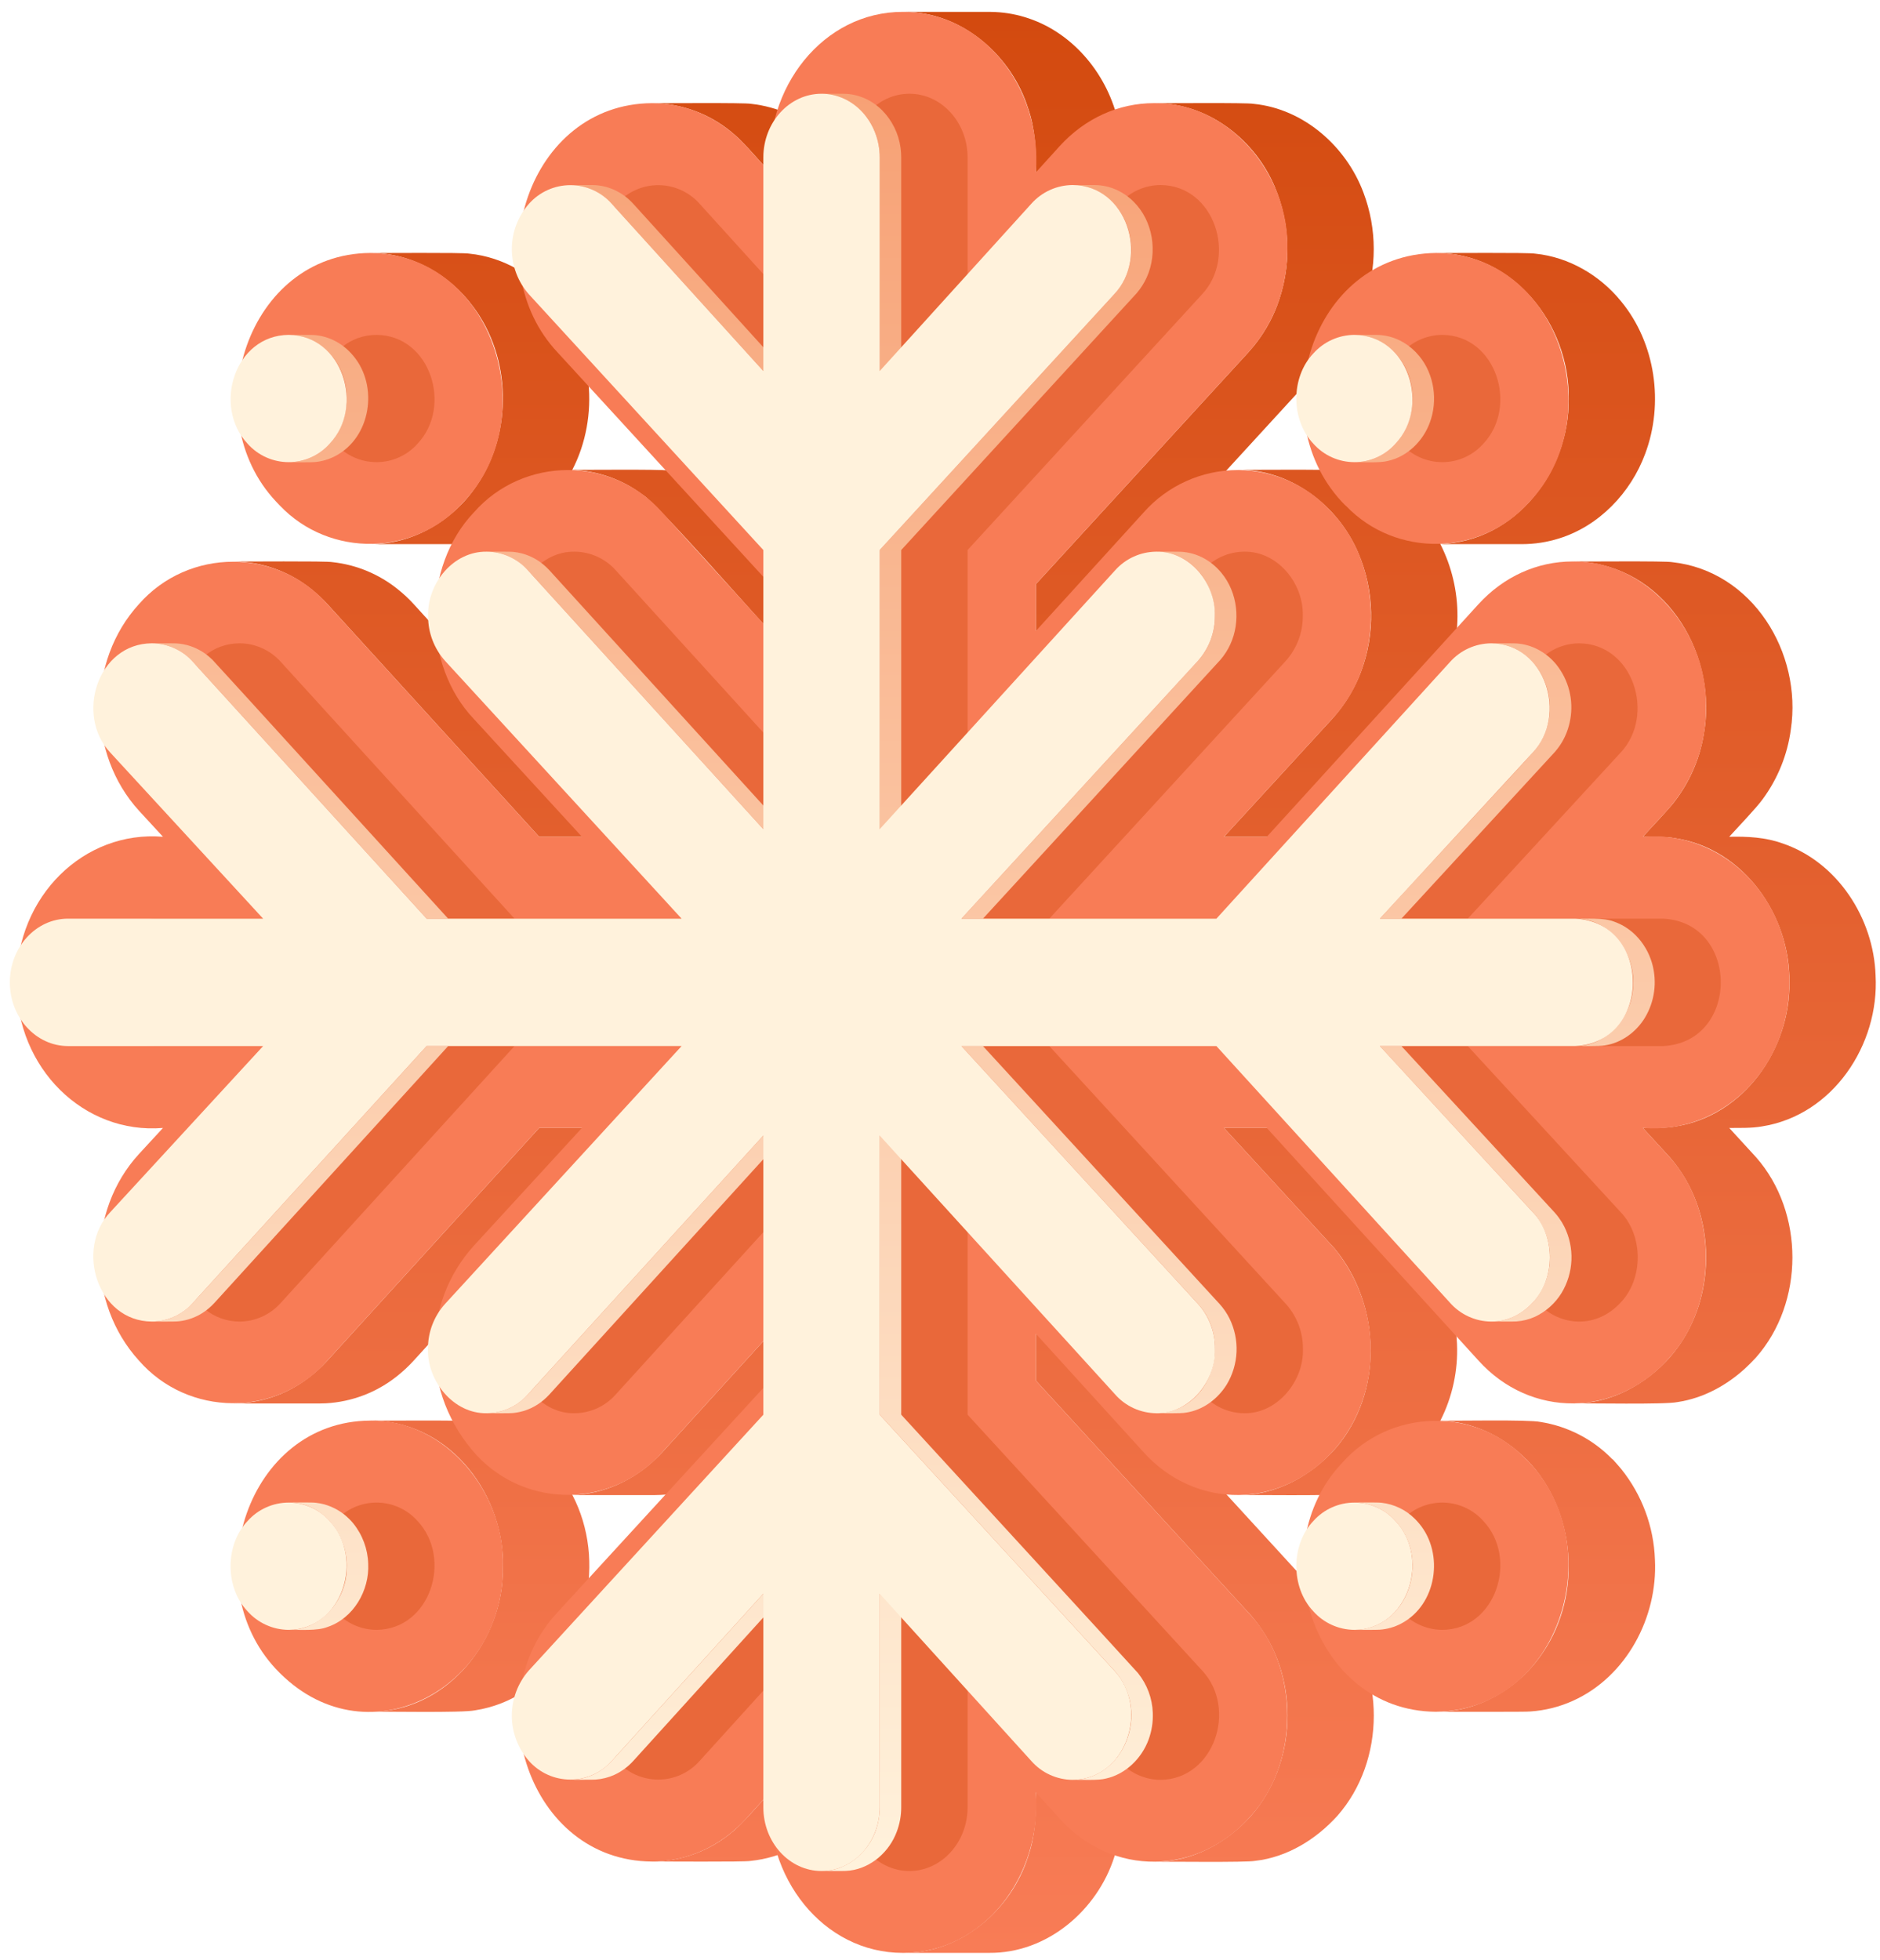 <svg width="94" height="98" viewBox="0 0 94 98" fill="none" xmlns="http://www.w3.org/2000/svg">
<path d="M16.289 70.156C17.589 70.085 18.835 69.611 19.852 68.798C20.141 68.569 20.411 68.318 20.661 68.047L31.273 56.389H26.956L16.344 68.047C16.052 68.365 15.731 68.654 15.385 68.912C14.311 69.721 13.004 70.16 11.659 70.164H15.976C16.081 70.164 16.185 70.161 16.289 70.156Z" fill="url(#paint0_linear_101_666)"/>
<path d="M12.017 28.08C13.317 28.159 14.56 28.641 15.573 29.459C15.859 29.687 16.126 29.937 16.373 30.206L26.956 41.833H31.272L20.689 30.206C20.444 29.936 20.176 29.687 19.89 29.459C18.957 28.706 17.827 28.236 16.635 28.104H16.634C16.317 28.037 12.091 28.081 11.657 28.069C11.778 28.069 11.897 28.075 12.017 28.08Z" fill="url(#paint1_linear_101_666)"/>
<path d="M23.65 15.321C25.569 17.866 25.643 21.608 23.856 24.241C22.682 26.013 20.651 27.222 18.503 27.202H22.82C23.384 27.201 23.944 27.124 24.487 26.972C26.28 26.474 27.777 25.137 28.615 23.491C29.891 23.536 31.123 23.972 32.142 24.741C32.796 25.094 37.856 30.9 38.498 31.541H42.815C42.322 31.045 37.056 25.082 36.634 24.876C35.701 24.123 34.572 23.653 33.38 23.521H33.379C33.04 23.453 29.061 23.498 28.617 23.486C29.99 20.83 29.679 17.38 27.767 15.065L27.765 15.063C26.708 13.763 25.157 12.853 23.48 12.682H23.476C23.165 12.615 18.933 12.659 18.504 12.647C20.528 12.629 22.463 13.703 23.65 15.321Z" fill="url(#paint2_linear_101_666)"/>
<path d="M32.811 72.909C31.695 73.999 30.185 74.695 28.618 74.738C28.266 74.054 27.81 73.43 27.266 72.886L27.265 72.886C26.247 71.864 24.912 71.218 23.479 71.054H23.478C23.165 70.987 18.934 71.031 18.504 71.019C18.724 71.021 18.943 71.031 19.161 71.054H19.163C22.891 71.444 25.393 75.141 25.137 78.746C24.99 82.294 22.184 85.591 18.502 85.576C19.234 85.556 23.12 85.639 23.752 85.504C24.661 85.364 25.526 85.023 26.287 84.508C29.403 82.433 30.327 78.012 28.622 74.744H32.721C32.825 74.744 32.93 74.74 33.034 74.735C33.595 74.706 34.149 74.6 34.681 74.421C35.542 74.123 36.331 73.65 37 73.031C37.15 72.89 37.298 72.747 37.439 72.593L42.816 66.682H38.499L33.122 72.593C33.02 72.703 32.918 72.808 32.811 72.909Z" fill="url(#paint3_linear_101_666)"/>
<path d="M32.948 5.168C34.361 5.255 35.703 5.816 36.758 6.76C37.172 7.099 38.12 8.215 38.499 8.616H42.816C42.429 8.207 41.493 7.104 41.075 6.761C40.097 5.886 38.87 5.338 37.566 5.192H37.565C37.249 5.125 33.021 5.169 32.588 5.157C32.708 5.157 32.828 5.163 32.948 5.168Z" fill="url(#paint4_linear_101_666)"/>
<path d="M39.736 92.377C40.259 92.105 40.743 91.766 41.178 91.369C41.513 91.075 42.498 89.948 42.816 89.606H38.499C38.026 90.108 37.121 91.191 36.59 91.603C35.468 92.542 34.052 93.059 32.588 93.064C33.011 93.054 37.24 93.094 37.533 93.032C38.302 92.953 39.049 92.731 39.736 92.377Z" fill="url(#paint5_linear_101_666)"/>
<path d="M49.464 97.629C52.35 97.655 54.867 95.507 55.72 92.818C55.949 92.121 56.079 91.395 56.108 90.661C56.12 90.427 56.111 89.846 56.113 89.609H51.797C51.822 90.688 51.759 91.792 51.403 92.817C50.55 95.507 48.033 97.655 45.147 97.629H49.464Z" fill="url(#paint6_linear_101_666)"/>
<path d="M45.508 0.604C48.248 0.738 50.59 2.843 51.402 5.404C51.757 6.424 51.822 7.54 51.796 8.614H56.113C56.123 7.793 56.113 6.918 55.918 6.121C55.408 3.795 53.73 1.698 51.449 0.924L51.443 0.922C50.896 0.735 50.325 0.626 49.747 0.601C49.653 0.596 49.558 0.592 49.464 0.593H45.147C45.269 0.593 45.389 0.599 45.508 0.604Z" fill="url(#paint7_linear_101_666)"/>
<path d="M58.064 5.168C60.573 5.286 62.781 7.065 63.738 9.34C64.539 11.232 64.58 13.358 63.854 15.279C63.575 16.01 63.181 16.692 62.687 17.3C62.6 17.406 62.511 17.511 62.418 17.614L51.797 29.198V31.541H56.113V29.198L66.735 17.614C66.829 17.512 66.917 17.406 67.004 17.3C67.498 16.693 67.892 16.011 68.171 15.279C68.859 13.458 68.86 11.449 68.172 9.628C67.308 7.314 65.182 5.438 62.683 5.192H62.681C62.365 5.124 58.138 5.169 57.705 5.157C57.825 5.157 57.944 5.163 58.064 5.168Z" fill="url(#paint8_linear_101_666)"/>
<path d="M62.936 81.248C64.987 84.023 64.833 88.184 62.55 90.78C61.324 92.149 59.572 93.096 57.707 93.075C58.253 93.06 62.33 93.119 62.763 93.029C64.361 92.847 65.8 91.958 66.867 90.78C69.292 88.03 69.299 83.53 66.879 80.775L56.113 69.024V66.682H51.797V69.024L62.562 80.775C62.693 80.927 62.818 81.085 62.936 81.248Z" fill="url(#paint9_linear_101_666)"/>
<path d="M69.094 24.202C68.405 23.837 67.653 23.607 66.878 23.522C66.875 23.522 66.872 23.521 66.868 23.521H66.866C66.552 23.454 62.323 23.498 61.891 23.486C64.519 23.454 66.903 25.263 67.91 27.638C68.725 29.536 68.771 31.676 68.04 33.608C67.761 34.339 67.367 35.021 66.874 35.628C66.786 35.735 66.697 35.84 66.604 35.942L61.198 41.833H65.515L70.921 35.942C70.96 35.9 70.998 35.858 71.035 35.815C71.405 35.387 71.726 34.918 71.991 34.418C72.566 33.303 72.868 32.068 72.873 30.814C72.878 29.559 72.585 28.322 72.019 27.203H76.108C76.734 27.202 77.356 27.106 77.954 26.918C79.955 26.297 81.537 24.637 82.257 22.691C83.205 20.17 82.778 17.155 81.055 15.065C79.999 13.763 78.447 12.854 76.77 12.682H76.766C76.454 12.615 72.222 12.659 71.793 12.647C75.671 12.64 78.484 16.217 78.435 19.937C78.473 23.563 75.783 27.072 72.016 27.197C71.665 26.518 71.209 25.898 70.666 25.359C70.201 24.899 69.672 24.509 69.094 24.202Z" fill="url(#paint10_linear_101_666)"/>
<path d="M82.747 77.98C82.691 76.322 82.098 74.728 81.058 73.436C80.94 73.29 80.781 73.117 80.654 72.975L80.6 72.933C79.639 71.949 78.385 71.302 77.025 71.088C76.417 70.958 72.706 71.041 72.02 71.019C72.62 69.836 72.906 68.519 72.85 67.193C72.779 65.447 72.146 63.771 71.044 62.415L65.516 56.389H61.199L66.727 62.415C69.075 65.248 69.192 69.648 66.737 72.451C65.508 73.817 63.757 74.764 61.891 74.744C62.438 74.728 66.514 74.787 66.948 74.697C68.546 74.515 69.984 73.626 71.054 72.451C71.431 72.016 71.754 71.537 72.017 71.025C73.62 71.071 75.164 71.796 76.284 72.933L76.337 72.975C78.799 75.499 79.122 79.708 77.145 82.612C75.969 84.384 73.939 85.596 71.789 85.576C71.957 85.572 76.516 85.591 76.522 85.561C77.256 85.511 77.975 85.331 78.645 85.028C81.317 83.828 82.889 80.856 82.747 77.98Z" fill="url(#paint11_linear_101_666)"/>
<path d="M93.779 48.765C93.686 45.913 91.877 43.094 89.123 42.163C89.121 42.163 89.119 42.162 89.118 42.162C88.272 41.856 87.353 41.811 86.461 41.832C86.838 41.413 87.829 40.385 88.14 39.945C88.892 38.922 89.374 37.726 89.542 36.468C90.116 32.633 87.629 28.544 83.614 28.104H83.612C83.296 28.036 79.07 28.081 78.635 28.069C78.856 28.071 79.077 28.081 79.297 28.104C83.442 28.567 85.918 32.855 85.176 36.782C84.967 37.974 84.474 39.097 83.737 40.058C83.473 40.424 82.453 41.483 82.144 41.833C82.666 41.841 83.28 41.812 83.79 41.91C87.197 42.443 89.51 45.767 89.471 49.111C89.511 52.458 87.191 55.783 83.781 56.312C83.276 56.408 82.659 56.385 82.144 56.389L83.495 57.863C85.912 60.621 85.907 65.119 83.48 67.868C82.255 69.238 80.503 70.185 78.638 70.164C79.355 70.141 83.263 70.229 83.883 70.092C85.154 69.902 86.325 69.267 87.266 68.402C87.449 68.229 87.627 68.056 87.797 67.868C90.224 65.119 90.228 60.621 87.812 57.863L86.461 56.389C86.98 56.386 87.591 56.404 88.098 56.312C91.64 55.757 93.973 52.231 93.779 48.765Z" fill="url(#paint12_linear_101_666)"/>
<path d="M18.503 71.019C22.267 70.952 25.258 74.624 25.149 78.317C25.191 84.459 18.222 88.178 13.787 83.428C9.796 79.163 12.353 71.063 18.503 71.019Z" fill="#F87C56"/>
<path d="M13.983 25.265L13.787 25.058C9.795 20.791 12.353 12.693 18.504 12.646C24.668 12.695 27.22 20.832 23.19 25.086C20.778 27.819 16.483 27.9 13.983 25.265Z" fill="#F87C56"/>
<path d="M76.337 72.975C80.542 77.222 78.072 85.494 71.789 85.576C65.623 85.525 63.076 77.388 67.105 73.136C69.507 70.414 73.781 70.317 76.284 72.933L76.337 72.975Z" fill="#F87C56"/>
<path d="M67.246 25.247C63.041 21 65.509 12.728 71.794 12.646C77.959 12.694 80.507 20.837 76.478 25.086C74.075 27.807 69.802 27.904 67.299 25.29L67.246 25.247Z" fill="#F87C56"/>
<path d="M89.471 49.111C89.474 53.418 86.099 56.716 82.144 56.389L83.495 57.863C85.901 60.542 85.897 65.198 83.48 67.868C80.826 70.897 76.517 70.904 73.915 68.008L63.34 56.389H61.199L66.727 62.415C69.168 65.415 69.115 69.712 66.737 72.451C64.076 75.472 59.776 75.484 57.171 72.591L51.797 66.682V69.025L62.562 80.775C64.973 83.452 64.965 88.109 62.55 90.78C59.895 93.806 55.587 93.816 52.984 90.92L51.796 89.609C52.104 93.841 49.143 97.636 45.147 97.63C41.15 97.636 38.189 93.839 38.498 89.606L37.308 90.92C36.043 92.307 34.368 93.064 32.587 93.064C26.414 93.019 23.856 84.885 27.872 80.609L38.498 69.025V66.682L33.121 72.593C30.647 75.39 26.343 75.45 23.824 72.743C21.037 69.674 21.062 65.178 23.697 62.272L29.096 56.389H26.955L16.344 68.047C13.853 70.869 9.407 70.847 6.937 68.008C4.332 65.136 4.35 60.521 6.948 57.692L8.149 56.389C4.195 56.715 0.821 53.416 0.825 49.111C0.822 44.805 4.194 41.506 8.149 41.832L6.951 40.532C4.346 37.676 4.346 33.048 6.944 30.206C9.429 27.374 13.888 27.375 16.372 30.206L26.955 41.832H29.096L23.695 35.947C21.103 33.225 21.103 28.34 23.69 25.62C26.172 22.792 30.633 22.79 33.116 25.623L38.498 31.541V29.198L27.877 17.616C23.855 13.336 26.413 5.204 32.588 5.157C34.369 5.157 36.043 5.916 37.303 7.295L38.498 8.616C38.189 4.383 41.15 0.587 45.147 0.593C49.143 0.587 52.105 4.382 51.797 8.614L52.985 7.303C54.252 5.915 55.926 5.156 57.705 5.156C61.477 5.101 64.459 8.721 64.371 12.453C64.371 14.402 63.679 16.234 62.419 17.613L51.797 29.198V31.541L57.173 25.629C57.763 24.96 58.489 24.424 59.301 24.057C60.114 23.69 60.996 23.499 61.888 23.499C62.78 23.498 63.662 23.688 64.475 24.054C65.288 24.42 66.014 24.955 66.605 25.624C69.191 28.335 69.191 33.228 66.605 35.942L61.199 41.833H63.34L73.92 30.209C75.181 28.827 76.856 28.069 78.635 28.069C82.407 28.014 85.388 31.633 85.301 35.365C85.319 37.269 84.622 39.11 83.348 40.524L82.144 41.833C86.099 41.506 89.474 44.804 89.471 49.111Z" fill="#F87C56"/>
<g style="mix-blend-mode:multiply" opacity="0.4" filter="url(#filter0_f_101_666)">
<path d="M20.877 76.038C22.637 77.918 21.522 81.457 18.826 81.481C18.435 81.479 18.049 81.394 17.694 81.232C17.338 81.07 17.021 80.835 16.762 80.542C15.638 79.353 15.642 77.22 16.774 76.038C17.032 75.749 17.348 75.517 17.702 75.359C18.055 75.2 18.438 75.118 18.826 75.118C19.213 75.118 19.596 75.2 19.95 75.359C20.303 75.517 20.619 75.749 20.877 76.038Z" fill="#D34A0F"/>
<path d="M16.774 22.183C15.013 20.305 16.13 16.764 18.825 16.741C21.524 16.762 22.639 20.322 20.876 22.184C20.619 22.474 20.303 22.706 19.949 22.864C19.596 23.023 19.212 23.105 18.825 23.104C18.438 23.104 18.054 23.022 17.701 22.863C17.348 22.705 17.032 22.473 16.774 22.183Z" fill="#D34A0F"/>
<path d="M74.165 76.038C75.928 77.899 74.814 81.46 72.114 81.481C71.724 81.478 71.338 81.394 70.982 81.232C70.626 81.07 70.309 80.835 70.051 80.542C68.926 79.354 68.932 77.22 70.063 76.038C70.321 75.749 70.637 75.517 70.99 75.359C71.344 75.2 71.727 75.118 72.114 75.118C72.501 75.118 72.885 75.2 73.238 75.359C73.591 75.517 73.907 75.749 74.165 76.038Z" fill="#D34A0F"/>
<path d="M70.063 22.183C68.924 20.982 68.928 18.859 70.063 17.667C70.321 17.378 70.637 17.146 70.99 16.986C71.344 16.827 71.727 16.743 72.114 16.741C74.813 16.762 75.928 20.323 74.165 22.184C73.907 22.474 73.591 22.706 73.238 22.864C72.884 23.023 72.501 23.105 72.114 23.104C71.726 23.104 71.343 23.022 70.99 22.863C70.636 22.705 70.32 22.473 70.063 22.183Z" fill="#D34A0F"/>
<path d="M83.144 45.926C87.004 46.099 87.002 52.123 83.144 52.295H73.389L81.049 60.616C82.171 61.804 82.165 63.939 81.031 65.119C80.458 65.741 79.731 66.069 78.958 66.069C78.567 66.067 78.181 65.982 77.825 65.819C77.469 65.657 77.151 65.421 76.893 65.127L65.214 52.296H52.466L64.304 65.198C64.857 65.818 65.158 66.623 65.147 67.454C65.187 69.082 63.836 70.681 62.214 70.652C61.823 70.649 61.436 70.564 61.08 70.402C60.724 70.239 60.407 70.003 60.149 69.709L48.379 56.769V70.724L60.118 83.527C61.878 85.422 60.715 88.948 58.028 88.98C57.637 88.978 57.25 88.892 56.894 88.73C56.538 88.568 56.22 88.332 55.962 88.038L48.379 79.673V90.352C48.379 92.107 47.074 93.537 45.469 93.537C43.865 93.537 42.56 92.108 42.56 90.352V79.673L34.977 88.038C34.718 88.33 34.399 88.564 34.043 88.724C33.686 88.884 33.3 88.967 32.909 88.966C32.518 88.966 32.132 88.883 31.775 88.722C31.419 88.561 31.101 88.327 30.842 88.034C30.29 87.409 29.985 86.604 29.985 85.77C29.985 84.935 30.29 84.13 30.842 83.505L42.56 70.725V56.769L30.773 69.729C30.515 70.017 30.199 70.248 29.847 70.407C29.494 70.566 29.112 70.649 28.725 70.651C27.069 70.683 25.743 69.039 25.792 67.427C25.787 66.597 26.094 65.794 26.652 65.179L38.474 52.295H25.726L14.031 65.143C13.773 65.432 13.457 65.664 13.104 65.823C12.751 65.983 12.368 66.066 11.981 66.069C9.27 66.048 8.142 62.442 9.908 60.597L17.55 52.296H7.794C6.19 52.296 4.886 50.867 4.886 49.111C4.886 47.354 6.19 45.926 7.794 45.926H17.55L9.908 37.625C8.146 35.754 9.272 32.179 11.981 32.16C12.372 32.162 12.759 32.247 13.115 32.409C13.472 32.57 13.79 32.806 14.049 33.099L25.726 45.926H38.474L26.654 33.045C26.096 32.424 25.791 31.617 25.799 30.783C25.76 29.145 27.07 27.555 28.725 27.579C29.117 27.581 29.503 27.666 29.86 27.828C30.216 27.99 30.535 28.225 30.794 28.518L42.56 41.453V27.498L30.841 14.716C30.29 14.091 29.985 13.286 29.986 12.452C29.986 11.618 30.291 10.813 30.843 10.188C31.102 9.895 31.42 9.661 31.777 9.5C32.134 9.339 32.52 9.256 32.912 9.256C33.303 9.256 33.69 9.339 34.047 9.5C34.403 9.661 34.722 9.895 34.981 10.188L42.561 18.549V7.871C42.561 6.115 43.866 4.686 45.47 4.686C47.074 4.686 48.379 6.115 48.379 7.871V18.55L55.963 10.184C56.222 9.892 56.54 9.658 56.896 9.497C57.252 9.336 57.637 9.252 58.028 9.25C60.739 9.269 61.864 12.843 60.098 14.718L48.379 27.498V41.453L60.147 28.515C60.407 28.223 60.725 27.988 61.081 27.827C61.437 27.665 61.823 27.581 62.214 27.579C63.869 27.555 65.179 29.145 65.14 30.782C65.148 31.618 64.842 32.426 64.283 33.047L52.466 45.926H65.214L76.891 33.097C77.151 32.805 77.469 32.57 77.825 32.409C78.181 32.248 78.567 32.163 78.958 32.161C81.668 32.182 82.794 35.754 81.027 37.629L73.388 45.926L83.144 45.926Z" fill="#D34A0F"/>
</g>
<path d="M7.873 32.176C7.875 32.176 7.876 32.176 7.877 32.176C8.426 32.237 8.945 32.462 9.365 32.821C9.468 32.907 9.565 33 9.656 33.099L21.332 45.926H22.408C22.136 45.633 10.921 33.294 10.623 32.985L10.62 32.982C10.557 32.921 10.492 32.863 10.426 32.807C10.008 32.456 9.495 32.237 8.953 32.176H8.952C8.951 32.176 8.95 32.176 8.949 32.176C8.755 32.149 7.8 32.165 7.587 32.161C7.683 32.162 7.779 32.166 7.873 32.176Z" fill="url(#paint13_linear_101_666)"/>
<path d="M18.411 78.175C18.388 77.439 18.125 76.73 17.662 76.157C17.598 76.078 17.529 76.003 17.456 75.931H17.455C17.106 75.583 16.673 75.332 16.197 75.202C16.065 75.168 15.931 75.143 15.796 75.128C15.796 75.128 15.795 75.128 15.794 75.128C15.6 75.1 14.645 75.117 14.432 75.113C14.527 75.114 14.624 75.118 14.718 75.128H14.72C16.321 75.283 17.429 76.898 17.335 78.445C17.303 79.999 16.048 81.5 14.433 81.481C14.982 81.469 15.853 81.543 16.368 81.34C17.671 80.908 18.477 79.516 18.411 78.175Z" fill="url(#paint14_linear_101_666)"/>
<path d="M16.757 18.013C18.126 19.965 16.962 23.077 14.431 23.11C14.649 23.108 15.585 23.121 15.781 23.096C16.13 23.06 16.468 22.957 16.777 22.792C18.548 21.86 18.931 19.305 17.673 17.799V17.799C17.605 17.715 17.532 17.636 17.455 17.56C17.15 17.255 16.779 17.023 16.371 16.884C16.185 16.821 15.992 16.778 15.796 16.757H15.791C15.599 16.73 14.643 16.746 14.431 16.742C15.36 16.734 16.243 17.249 16.757 18.013Z" fill="url(#paint15_linear_101_666)"/>
<path d="M21.332 52.296L9.638 65.143C9.542 65.246 9.439 65.344 9.33 65.434C8.84 65.841 8.224 66.066 7.587 66.069C7.802 66.065 8.744 66.081 8.937 66.055C9.363 66.01 9.773 65.866 10.133 65.633C10.347 65.494 10.542 65.33 10.714 65.143L22.408 52.296H21.332Z" fill="url(#paint16_linear_101_666)"/>
<path d="M26.137 69.964C25.638 70.404 24.997 70.648 24.332 70.652C24.546 70.648 25.488 70.663 25.681 70.638C26.107 70.593 26.517 70.449 26.877 70.216C27.089 70.079 27.284 69.915 27.455 69.729L39.243 56.769H38.167L26.379 69.729C26.302 69.811 26.221 69.89 26.137 69.964Z" fill="url(#paint17_linear_101_666)"/>
<path d="M24.619 27.594C25.17 27.655 25.69 27.881 26.112 28.241C26.214 28.326 26.311 28.419 26.401 28.517L38.167 41.453H39.243L27.477 28.517C27.382 28.413 27.28 28.316 27.172 28.226C26.753 27.875 26.241 27.655 25.698 27.594H25.695C25.5 27.567 24.545 27.583 24.332 27.579C24.427 27.581 24.524 27.584 24.619 27.594Z" fill="url(#paint18_linear_101_666)"/>
<path d="M28.807 9.266H28.808C29.435 9.337 30.019 9.618 30.466 10.063C30.508 10.103 30.548 10.145 30.587 10.188L38.167 18.549H39.244L31.663 10.188C31.623 10.145 31.584 10.103 31.542 10.063C31.196 9.72 30.767 9.472 30.297 9.343C30.162 9.307 30.024 9.281 29.885 9.266H29.883C29.687 9.238 28.733 9.254 28.519 9.25C28.615 9.252 28.712 9.256 28.807 9.266Z" fill="url(#paint19_linear_101_666)"/>
<path d="M38.167 79.673L30.584 88.038C30.32 88.328 30 88.563 29.644 88.728C29.291 88.888 28.907 88.972 28.518 88.973C28.653 88.97 29.67 88.979 29.778 88.966C30.104 88.944 30.423 88.863 30.721 88.728C31.077 88.563 31.396 88.328 31.66 88.038L39.243 79.673H38.167Z" fill="url(#paint20_linear_101_666)"/>
<path d="M42.293 93.532C43.38 93.484 44.339 92.726 44.767 91.746C44.942 91.352 45.04 90.929 45.058 90.498C45.061 90.45 45.061 90.401 45.061 90.352V79.673H43.985V90.352C43.985 90.633 43.951 90.913 43.883 91.186C43.587 92.467 42.425 93.552 41.076 93.536C41.162 93.535 42.243 93.54 42.293 93.532Z" fill="url(#paint21_linear_101_666)"/>
<path d="M41.343 4.7C42.547 4.81 43.539 5.78 43.853 6.921C43.94 7.23 43.985 7.55 43.985 7.871V18.55H45.061V7.871C45.061 7.715 45.05 7.56 45.031 7.406C44.937 6.69 44.612 6.024 44.104 5.511C43.937 5.346 43.751 5.201 43.55 5.078L43.545 5.075C43.208 4.873 42.832 4.746 42.441 4.702C42.241 4.674 41.294 4.69 41.076 4.686C41.165 4.688 41.255 4.691 41.343 4.7Z" fill="url(#paint22_linear_101_666)"/>
<path d="M53.924 9.266H53.924C55.984 9.491 57.062 11.858 56.333 13.69C56.234 13.951 56.101 14.2 55.938 14.428C55.865 14.529 55.787 14.626 55.704 14.718L43.985 27.498V41.453H45.061V27.498C45.115 27.437 56.78 14.721 56.827 14.665C57.035 14.424 57.208 14.153 57.339 13.862C57.901 12.616 57.653 11.034 56.667 10.07C56.317 9.722 55.882 9.47 55.406 9.34C55.273 9.306 55.137 9.281 55.001 9.266H55C54.803 9.238 53.849 9.255 53.634 9.25C53.731 9.252 53.828 9.256 53.924 9.266Z" fill="url(#paint23_linear_101_666)"/>
<path d="M57.64 85.633V85.631C57.615 84.906 57.356 84.209 56.901 83.644L56.9 83.642C56.747 83.456 45.208 70.892 45.061 70.724V56.769H43.985V70.724L55.725 83.527C55.76 83.565 55.793 83.604 55.825 83.644C56.059 83.931 56.242 84.256 56.366 84.605C57.09 86.535 55.808 88.964 53.634 88.98C54.052 88.966 54.911 89.022 55.307 88.912C56.286 88.69 57.081 87.908 57.425 86.98L57.426 86.978C57.585 86.548 57.657 86.091 57.64 85.633Z" fill="url(#paint24_linear_101_666)"/>
<path d="M58.108 27.594C60.162 27.819 61.243 30.169 60.528 32.002C60.395 32.356 60.201 32.685 59.954 32.972C59.908 33.037 48.131 45.856 48.072 45.926H49.148C49.217 45.848 60.96 33.058 61.017 32.989C61.219 32.756 61.386 32.496 61.514 32.217C62.045 31.068 61.885 29.621 61.073 28.641L61.07 28.637C61.002 28.556 60.931 28.478 60.856 28.404L60.853 28.4C60.548 28.098 60.18 27.867 59.775 27.725C59.584 27.661 59.386 27.617 59.186 27.595H59.183C58.988 27.567 58.034 27.584 57.82 27.579C57.916 27.581 58.013 27.584 58.108 27.594Z" fill="url(#paint25_linear_101_666)"/>
<path d="M60.166 65.52C61.556 67.493 60.361 70.602 57.821 70.652C58.128 70.644 59.016 70.675 59.304 70.62C60.151 70.495 60.889 69.937 61.335 69.219L61.336 69.218C61.634 68.723 61.802 68.161 61.827 67.584C61.851 67.007 61.73 66.433 61.475 65.914C61.346 65.655 61.181 65.413 60.987 65.198L49.148 52.296H48.072L59.911 65.198C60.003 65.299 60.088 65.407 60.166 65.52Z" fill="url(#paint26_linear_101_666)"/>
<path d="M70.047 76.385C71.416 78.336 70.25 81.448 67.721 81.481C67.859 81.483 68.87 81.484 68.979 81.474C69.359 81.448 69.731 81.342 70.067 81.162C71.836 80.229 72.221 77.677 70.963 76.171L70.963 76.171C70.926 76.125 70.887 76.081 70.848 76.038C70.814 76.001 70.779 75.965 70.743 75.93C70.297 75.483 69.712 75.2 69.084 75.128H69.083C68.889 75.1 67.933 75.117 67.721 75.112C67.816 75.114 67.912 75.118 68.006 75.128H68.008C68.687 75.207 69.314 75.531 69.772 76.038C69.871 76.147 69.963 76.263 70.047 76.385Z" fill="url(#paint27_linear_101_666)"/>
<path d="M70.046 18.013C71.416 19.964 70.251 23.077 67.721 23.11C68.139 23.097 68.998 23.152 69.395 23.043C70.365 22.828 71.149 22.056 71.488 21.136V21.135C71.902 20.031 71.716 18.713 70.962 17.799L70.961 17.798C70.745 17.534 70.485 17.309 70.194 17.131C70.137 17.098 70.079 17.066 70.021 17.035C69.853 16.951 69.677 16.883 69.496 16.833L69.486 16.83C69.354 16.797 69.22 16.772 69.085 16.756H69.079C68.888 16.729 67.931 16.745 67.721 16.741C68.649 16.734 69.532 17.249 70.046 18.013Z" fill="url(#paint28_linear_101_666)"/>
<path d="M76.909 60.938C77.276 61.481 77.48 62.118 77.496 62.773C77.513 63.428 77.342 64.074 77.003 64.635C77.003 64.636 77.002 64.637 77.001 64.638C76.487 65.475 75.563 66.079 74.565 66.069C74.698 66.066 75.717 66.075 75.823 66.062C76.144 66.04 76.459 65.96 76.752 65.827C77.3 65.568 77.761 65.155 78.078 64.639C78.079 64.638 78.08 64.637 78.08 64.636C78.378 64.141 78.547 63.579 78.572 63.002C78.596 62.425 78.475 61.851 78.22 61.332C78.145 61.181 78.058 61.037 77.959 60.9C77.889 60.801 77.813 60.706 77.732 60.616L70.071 52.296H68.995L76.655 60.616C76.747 60.718 76.832 60.825 76.909 60.938Z" fill="url(#paint29_linear_101_666)"/>
<path d="M74.851 32.176H74.855C76.826 32.387 77.924 34.605 77.333 36.4C77.203 36.825 76.986 37.219 76.697 37.556C76.589 37.709 69.095 45.796 68.995 45.926H70.071L77.71 37.629C77.732 37.605 77.754 37.582 77.773 37.557C78.02 37.268 78.215 36.937 78.348 36.581C78.421 36.383 78.476 36.18 78.513 35.973C78.6 35.492 78.583 34.997 78.463 34.523C78.343 34.049 78.123 33.606 77.818 33.224L77.816 33.221C77.748 33.138 77.676 33.059 77.599 32.983C77.429 32.816 77.24 32.669 77.035 32.547C76.871 32.45 76.698 32.37 76.519 32.307C76.328 32.242 76.131 32.199 75.931 32.176H75.93C75.929 32.176 75.928 32.176 75.927 32.176C75.733 32.149 74.778 32.165 74.565 32.161C74.66 32.162 74.756 32.166 74.851 32.176Z" fill="url(#paint30_linear_101_666)"/>
<path d="M79.017 45.94C80.624 46.085 81.753 47.704 81.657 49.258C81.622 50.812 80.365 52.312 78.751 52.296C79.066 52.288 79.951 52.32 80.247 52.262C81.075 52.135 81.803 51.599 82.237 50.893L82.238 50.892C82.484 50.486 82.643 50.034 82.706 49.564C82.769 49.093 82.734 48.615 82.604 48.159C82.453 47.628 82.169 47.143 81.779 46.752C81.778 46.751 81.777 46.749 81.776 46.748C81.608 46.583 81.422 46.438 81.22 46.316C81.054 46.217 80.878 46.135 80.695 46.071H80.694C80.182 45.866 79.296 45.938 78.751 45.927C78.84 45.928 78.929 45.931 79.017 45.94Z" fill="url(#paint31_linear_101_666)"/>
<path d="M16.483 76.038C18.243 77.918 17.128 81.457 14.432 81.481C14.041 81.479 13.656 81.394 13.3 81.232C12.944 81.07 12.627 80.835 12.368 80.542C11.244 79.353 11.248 77.22 12.381 76.038C12.638 75.749 12.954 75.517 13.308 75.359C13.661 75.2 14.044 75.118 14.432 75.118C14.819 75.118 15.202 75.2 15.556 75.359C15.909 75.517 16.225 75.749 16.483 76.038Z" fill="#FFF2DC"/>
<path d="M12.38 22.183C10.619 20.305 11.736 16.764 14.431 16.741C17.131 16.762 18.245 20.322 16.483 22.184C16.225 22.474 15.909 22.705 15.556 22.864C15.202 23.022 14.819 23.104 14.431 23.104C14.044 23.104 13.661 23.022 13.307 22.863C12.954 22.705 12.638 22.473 12.38 22.183Z" fill="#FFF2DC"/>
<path d="M69.772 76.038C71.535 77.899 70.42 81.46 67.721 81.481C67.33 81.479 66.944 81.394 66.588 81.232C66.233 81.07 65.915 80.835 65.657 80.542C64.532 79.354 64.538 77.22 65.669 76.038C65.927 75.749 66.243 75.517 66.596 75.359C66.95 75.2 67.333 75.118 67.72 75.118C68.108 75.118 68.491 75.2 68.844 75.359C69.198 75.517 69.514 75.749 69.772 76.038Z" fill="#FFF2DC"/>
<path d="M65.669 22.183C64.53 20.982 64.534 18.859 65.669 17.667C65.927 17.378 66.243 17.146 66.597 16.986C66.95 16.827 67.333 16.743 67.721 16.741C70.42 16.762 71.535 20.323 69.772 22.184C69.514 22.474 69.198 22.706 68.844 22.864C68.491 23.023 68.108 23.105 67.72 23.104C67.333 23.104 66.95 23.022 66.596 22.863C66.243 22.705 65.927 22.473 65.669 22.183Z" fill="#FFF2DC"/>
<path d="M78.751 45.926C82.61 46.099 82.609 52.123 78.751 52.295H68.995L76.655 60.616C77.778 61.804 77.771 63.939 76.637 65.119C76.064 65.741 75.337 66.069 74.565 66.069C74.174 66.067 73.787 65.982 73.431 65.819C73.075 65.657 72.758 65.421 72.499 65.127L60.82 52.296H48.072L59.911 65.198C60.464 65.818 60.764 66.623 60.754 67.454C60.794 69.082 59.443 70.681 57.82 70.652C57.429 70.649 57.043 70.564 56.687 70.402C56.331 70.239 56.013 70.003 55.755 69.709L43.985 56.769V70.724L55.725 83.527C57.484 85.422 56.321 88.948 53.635 88.98C53.243 88.978 52.857 88.892 52.5 88.73C52.144 88.568 51.826 88.332 51.568 88.038L43.985 79.673V90.352C43.985 92.107 42.681 93.537 41.076 93.537C39.471 93.537 38.167 92.108 38.167 90.352V79.673L30.584 88.038C30.324 88.33 30.006 88.564 29.649 88.724C29.293 88.884 28.906 88.967 28.515 88.966C28.125 88.966 27.738 88.883 27.382 88.722C27.026 88.561 26.707 88.327 26.448 88.034C25.896 87.409 25.591 86.604 25.591 85.77C25.591 84.935 25.896 84.13 26.448 83.505L38.167 70.725V56.769L26.379 69.729C26.121 70.017 25.806 70.248 25.453 70.407C25.1 70.566 24.718 70.649 24.331 70.651C22.676 70.683 21.349 69.039 21.398 67.427C21.394 66.597 21.701 65.794 22.259 65.179L34.08 52.295H21.332L9.638 65.143C9.38 65.432 9.064 65.664 8.711 65.823C8.358 65.983 7.975 66.066 7.587 66.069C4.877 66.048 3.748 62.442 5.515 60.597L13.156 52.296H3.401C1.797 52.296 0.492 50.867 0.492 49.111C0.492 47.354 1.797 45.926 3.401 45.926H13.156L5.515 37.625C3.752 35.754 4.878 32.179 7.587 32.16C7.979 32.162 8.365 32.247 8.722 32.409C9.078 32.57 9.396 32.806 9.656 33.099L21.332 45.926H34.08L22.26 33.045C21.702 32.424 21.397 31.617 21.405 30.783C21.367 29.145 22.677 27.555 24.332 27.579C24.723 27.581 25.11 27.666 25.466 27.828C25.823 27.99 26.141 28.225 26.401 28.518L38.167 41.453V27.498L26.447 14.716C25.895 14.091 25.591 13.286 25.591 12.452C25.592 11.618 25.896 10.813 26.448 10.188C26.708 9.895 27.026 9.661 27.383 9.5C27.74 9.339 28.126 9.256 28.518 9.256C28.909 9.256 29.296 9.339 29.652 9.5C30.009 9.661 30.328 9.895 30.587 10.188L38.167 18.549V7.871C38.167 6.115 39.471 4.686 41.076 4.686C42.68 4.686 43.985 6.115 43.985 7.871V18.55L51.568 10.184C51.828 9.892 52.146 9.658 52.502 9.497C52.858 9.336 53.243 9.252 53.634 9.25C56.344 9.269 57.47 12.843 55.704 14.718L43.985 27.498V41.453L55.753 28.515C56.013 28.223 56.331 27.988 56.687 27.827C57.043 27.666 57.429 27.581 57.82 27.579C59.475 27.556 60.785 29.145 60.746 30.783C60.754 31.618 60.448 32.426 59.889 33.047L48.072 45.927H60.82L72.497 33.098C72.757 32.805 73.075 32.571 73.431 32.409C73.787 32.248 74.173 32.163 74.564 32.161C77.274 32.182 78.4 35.755 76.633 37.629L68.994 45.926L78.751 45.926Z" fill="#FFF2DC"/>
<defs>
<filter id="filter0_f_101_666" x="1.886" y="1.686" width="87.152" height="94.851" filterUnits="userSpaceOnUse" color-interpolation-filters="sRGB">
<feFlood flood-opacity="0" result="BackgroundImageFix"/>
<feBlend mode="normal" in="SourceGraphic" in2="BackgroundImageFix" result="shape"/>
<feGaussianBlur stdDeviation="1.5" result="effect1_foregroundBlur_101_666"/>
</filter>
<linearGradient id="paint0_linear_101_666" x1="52.724" y1="0.593" x2="52.724" y2="97.629" gradientUnits="userSpaceOnUse">
<stop stop-color="#D34A0F"/>
<stop offset="1" stop-color="#F87C56"/>
</linearGradient>
<linearGradient id="paint1_linear_101_666" x1="52.724" y1="0.593" x2="52.724" y2="97.629" gradientUnits="userSpaceOnUse">
<stop stop-color="#D34A0F"/>
<stop offset="1" stop-color="#F87C56"/>
</linearGradient>
<linearGradient id="paint2_linear_101_666" x1="52.724" y1="0.593" x2="52.724" y2="97.629" gradientUnits="userSpaceOnUse">
<stop stop-color="#D34A0F"/>
<stop offset="1" stop-color="#F87C56"/>
</linearGradient>
<linearGradient id="paint3_linear_101_666" x1="52.724" y1="0.593" x2="52.724" y2="97.629" gradientUnits="userSpaceOnUse">
<stop stop-color="#D34A0F"/>
<stop offset="1" stop-color="#F87C56"/>
</linearGradient>
<linearGradient id="paint4_linear_101_666" x1="52.724" y1="0.593" x2="52.724" y2="97.629" gradientUnits="userSpaceOnUse">
<stop stop-color="#D34A0F"/>
<stop offset="1" stop-color="#F87C56"/>
</linearGradient>
<linearGradient id="paint5_linear_101_666" x1="52.724" y1="0.593" x2="52.724" y2="97.629" gradientUnits="userSpaceOnUse">
<stop stop-color="#D34A0F"/>
<stop offset="1" stop-color="#F87C56"/>
</linearGradient>
<linearGradient id="paint6_linear_101_666" x1="52.724" y1="0.593" x2="52.724" y2="97.629" gradientUnits="userSpaceOnUse">
<stop stop-color="#D34A0F"/>
<stop offset="1" stop-color="#F87C56"/>
</linearGradient>
<linearGradient id="paint7_linear_101_666" x1="52.724" y1="0.593" x2="52.724" y2="97.629" gradientUnits="userSpaceOnUse">
<stop stop-color="#D34A0F"/>
<stop offset="1" stop-color="#F87C56"/>
</linearGradient>
<linearGradient id="paint8_linear_101_666" x1="52.724" y1="0.593" x2="52.724" y2="97.629" gradientUnits="userSpaceOnUse">
<stop stop-color="#D34A0F"/>
<stop offset="1" stop-color="#F87C56"/>
</linearGradient>
<linearGradient id="paint9_linear_101_666" x1="52.724" y1="0.593" x2="52.724" y2="97.629" gradientUnits="userSpaceOnUse">
<stop stop-color="#D34A0F"/>
<stop offset="1" stop-color="#F87C56"/>
</linearGradient>
<linearGradient id="paint10_linear_101_666" x1="52.724" y1="0.593" x2="52.724" y2="97.629" gradientUnits="userSpaceOnUse">
<stop stop-color="#D34A0F"/>
<stop offset="1" stop-color="#F87C56"/>
</linearGradient>
<linearGradient id="paint11_linear_101_666" x1="52.724" y1="0.593" x2="52.724" y2="97.629" gradientUnits="userSpaceOnUse">
<stop stop-color="#D34A0F"/>
<stop offset="1" stop-color="#F87C56"/>
</linearGradient>
<linearGradient id="paint12_linear_101_666" x1="52.724" y1="0.593" x2="52.724" y2="97.629" gradientUnits="userSpaceOnUse">
<stop stop-color="#D34A0F"/>
<stop offset="1" stop-color="#F87C56"/>
</linearGradient>
<linearGradient id="paint13_linear_101_666" x1="45.162" y1="4.685" x2="45.162" y2="93.537" gradientUnits="userSpaceOnUse">
<stop stop-color="#F7A175"/>
<stop offset="1" stop-color="#FFF2DC"/>
</linearGradient>
<linearGradient id="paint14_linear_101_666" x1="45.162" y1="4.685" x2="45.162" y2="93.537" gradientUnits="userSpaceOnUse">
<stop stop-color="#F7A175"/>
<stop offset="1" stop-color="#FFF2DC"/>
</linearGradient>
<linearGradient id="paint15_linear_101_666" x1="45.162" y1="4.685" x2="45.162" y2="93.537" gradientUnits="userSpaceOnUse">
<stop stop-color="#F7A175"/>
<stop offset="1" stop-color="#FFF2DC"/>
</linearGradient>
<linearGradient id="paint16_linear_101_666" x1="45.162" y1="4.685" x2="45.162" y2="93.537" gradientUnits="userSpaceOnUse">
<stop stop-color="#F7A175"/>
<stop offset="1" stop-color="#FFF2DC"/>
</linearGradient>
<linearGradient id="paint17_linear_101_666" x1="45.162" y1="4.685" x2="45.162" y2="93.537" gradientUnits="userSpaceOnUse">
<stop stop-color="#F7A175"/>
<stop offset="1" stop-color="#FFF2DC"/>
</linearGradient>
<linearGradient id="paint18_linear_101_666" x1="45.162" y1="4.685" x2="45.162" y2="93.537" gradientUnits="userSpaceOnUse">
<stop stop-color="#F7A175"/>
<stop offset="1" stop-color="#FFF2DC"/>
</linearGradient>
<linearGradient id="paint19_linear_101_666" x1="45.162" y1="4.685" x2="45.162" y2="93.537" gradientUnits="userSpaceOnUse">
<stop stop-color="#F7A175"/>
<stop offset="1" stop-color="#FFF2DC"/>
</linearGradient>
<linearGradient id="paint20_linear_101_666" x1="45.162" y1="4.685" x2="45.162" y2="93.537" gradientUnits="userSpaceOnUse">
<stop stop-color="#F7A175"/>
<stop offset="1" stop-color="#FFF2DC"/>
</linearGradient>
<linearGradient id="paint21_linear_101_666" x1="45.162" y1="4.685" x2="45.162" y2="93.537" gradientUnits="userSpaceOnUse">
<stop stop-color="#F7A175"/>
<stop offset="1" stop-color="#FFF2DC"/>
</linearGradient>
<linearGradient id="paint22_linear_101_666" x1="45.162" y1="4.685" x2="45.162" y2="93.537" gradientUnits="userSpaceOnUse">
<stop stop-color="#F7A175"/>
<stop offset="1" stop-color="#FFF2DC"/>
</linearGradient>
<linearGradient id="paint23_linear_101_666" x1="45.162" y1="4.685" x2="45.162" y2="93.537" gradientUnits="userSpaceOnUse">
<stop stop-color="#F7A175"/>
<stop offset="1" stop-color="#FFF2DC"/>
</linearGradient>
<linearGradient id="paint24_linear_101_666" x1="45.162" y1="4.685" x2="45.162" y2="93.537" gradientUnits="userSpaceOnUse">
<stop stop-color="#F7A175"/>
<stop offset="1" stop-color="#FFF2DC"/>
</linearGradient>
<linearGradient id="paint25_linear_101_666" x1="45.162" y1="4.685" x2="45.162" y2="93.537" gradientUnits="userSpaceOnUse">
<stop stop-color="#F7A175"/>
<stop offset="1" stop-color="#FFF2DC"/>
</linearGradient>
<linearGradient id="paint26_linear_101_666" x1="45.162" y1="4.685" x2="45.162" y2="93.537" gradientUnits="userSpaceOnUse">
<stop stop-color="#F7A175"/>
<stop offset="1" stop-color="#FFF2DC"/>
</linearGradient>
<linearGradient id="paint27_linear_101_666" x1="45.162" y1="4.685" x2="45.162" y2="93.537" gradientUnits="userSpaceOnUse">
<stop stop-color="#F7A175"/>
<stop offset="1" stop-color="#FFF2DC"/>
</linearGradient>
<linearGradient id="paint28_linear_101_666" x1="45.162" y1="4.685" x2="45.162" y2="93.537" gradientUnits="userSpaceOnUse">
<stop stop-color="#F7A175"/>
<stop offset="1" stop-color="#FFF2DC"/>
</linearGradient>
<linearGradient id="paint29_linear_101_666" x1="45.162" y1="4.685" x2="45.162" y2="93.537" gradientUnits="userSpaceOnUse">
<stop stop-color="#F7A175"/>
<stop offset="1" stop-color="#FFF2DC"/>
</linearGradient>
<linearGradient id="paint30_linear_101_666" x1="45.162" y1="4.685" x2="45.162" y2="93.537" gradientUnits="userSpaceOnUse">
<stop stop-color="#F7A175"/>
<stop offset="1" stop-color="#FFF2DC"/>
</linearGradient>
<linearGradient id="paint31_linear_101_666" x1="45.162" y1="4.685" x2="45.162" y2="93.537" gradientUnits="userSpaceOnUse">
<stop stop-color="#F7A175"/>
<stop offset="1" stop-color="#FFF2DC"/>
</linearGradient>
</defs>
</svg>
